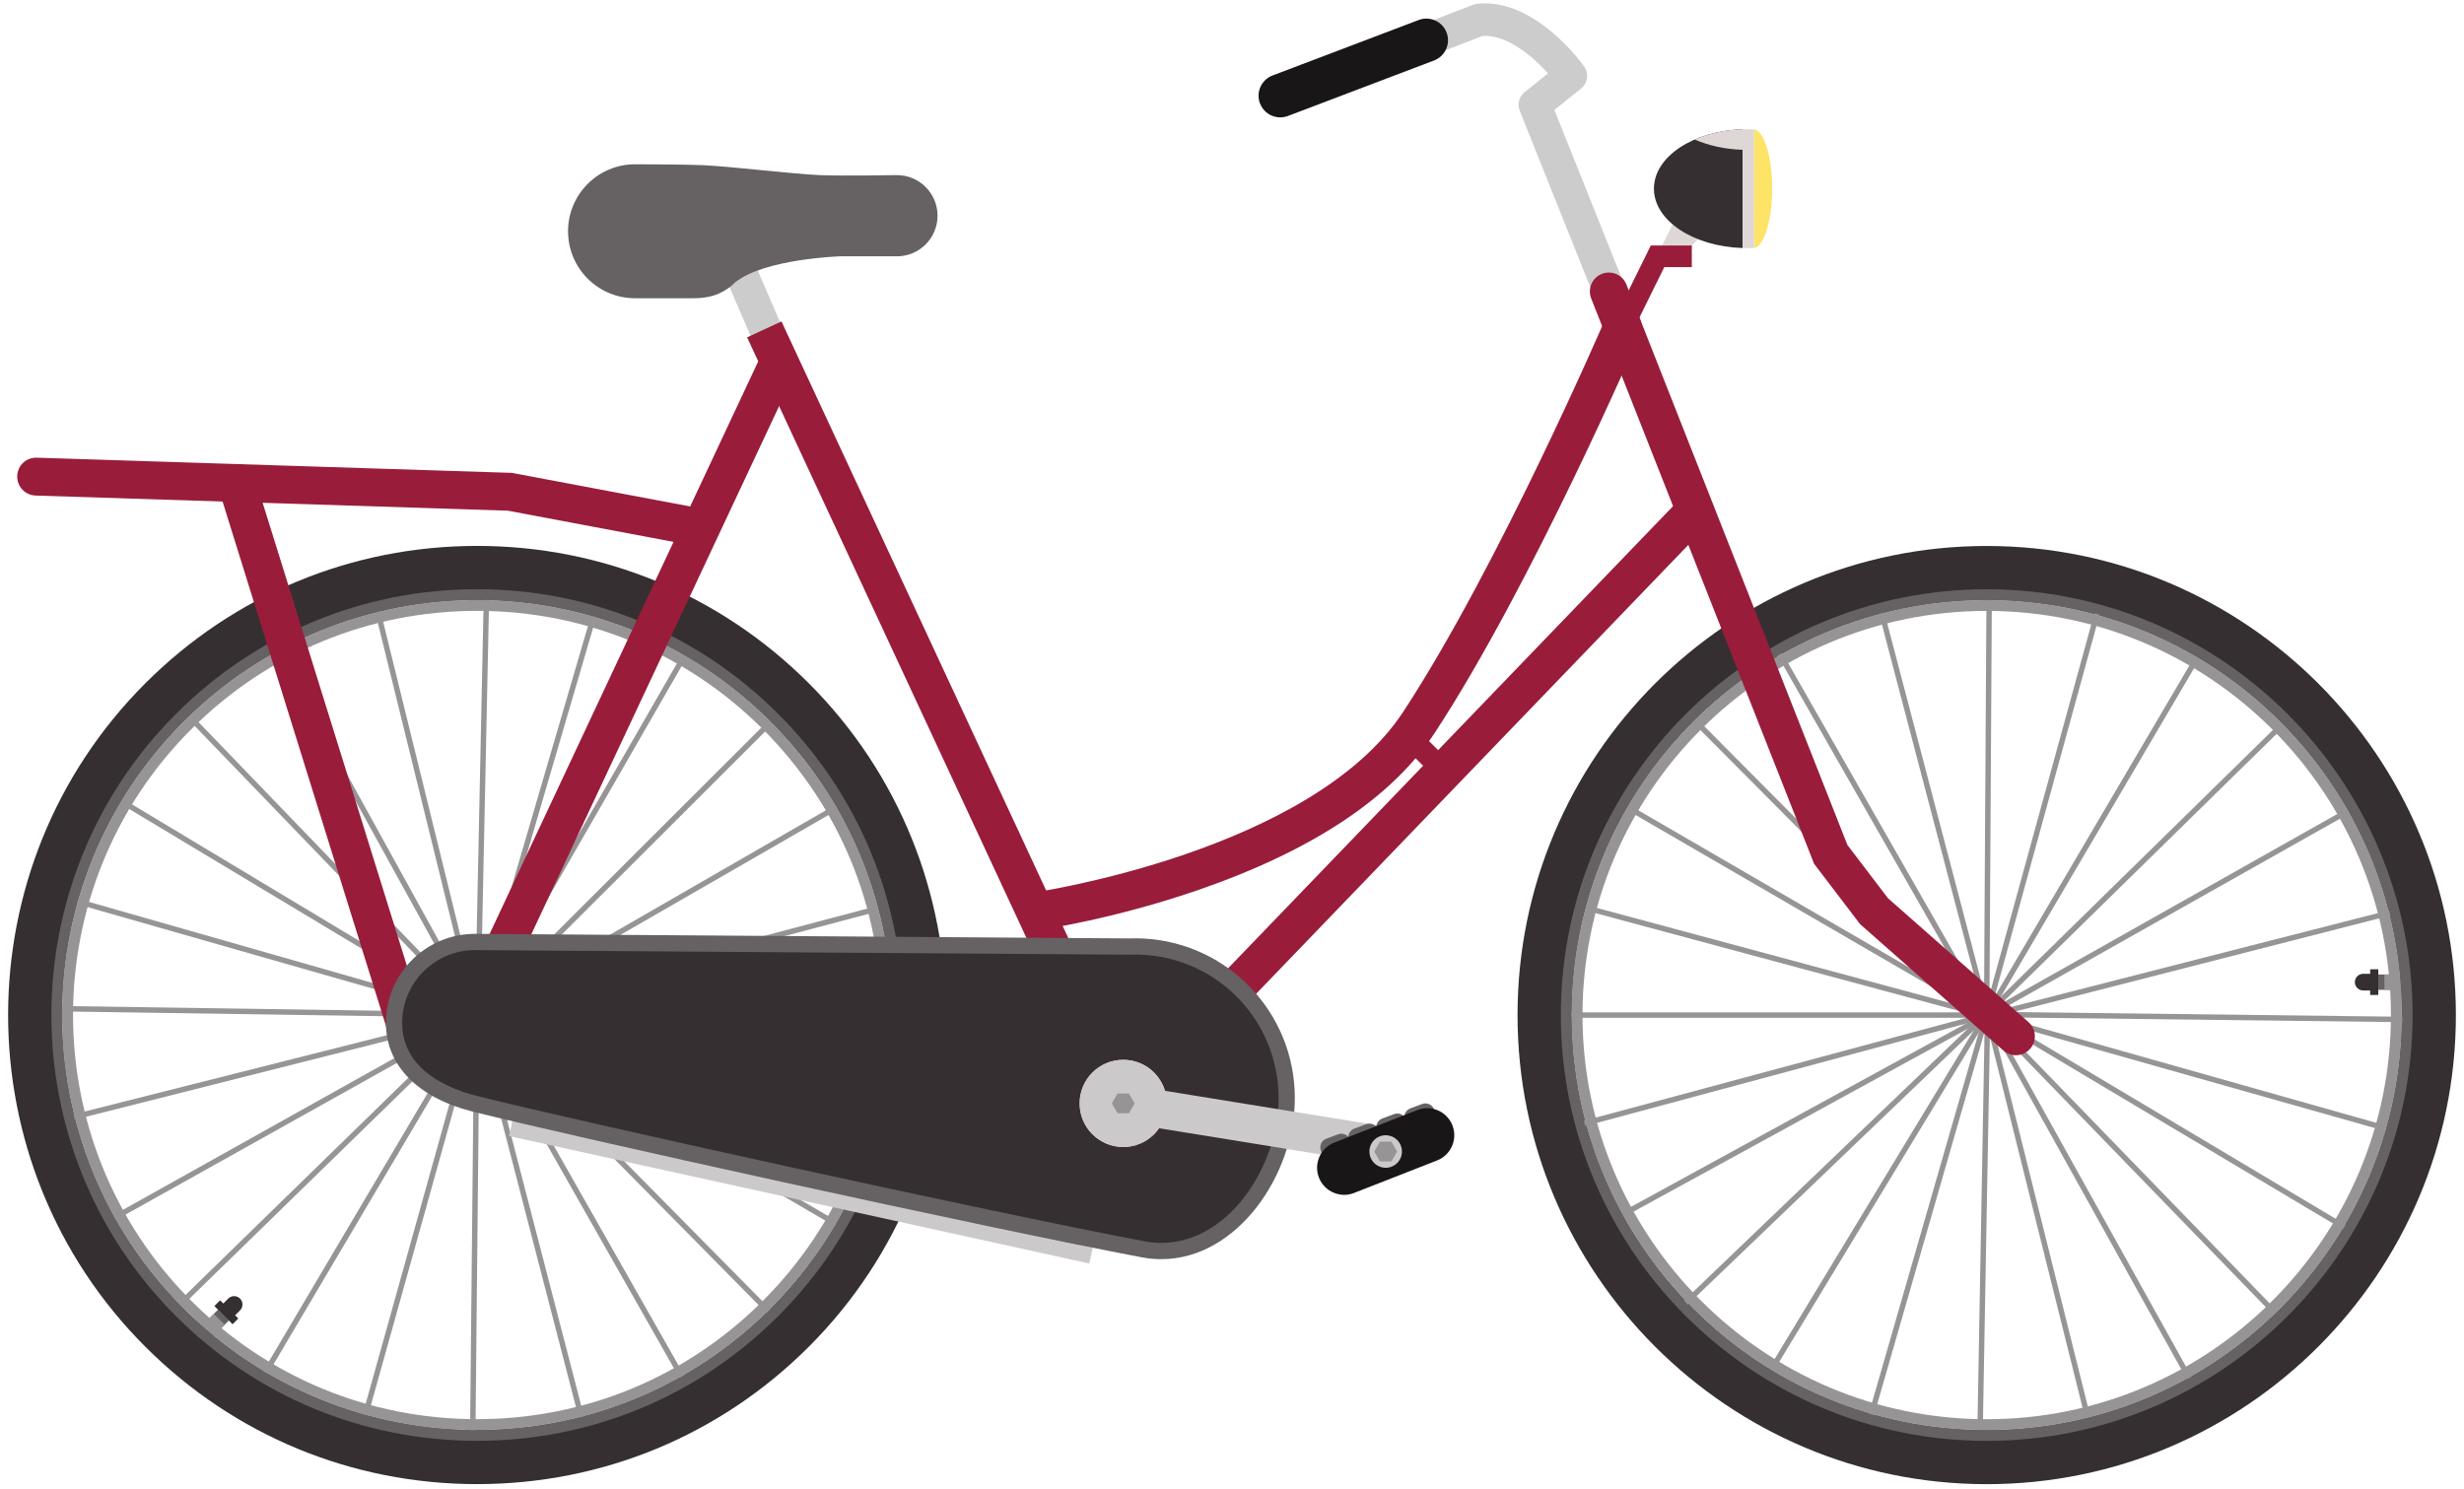 <?xml version="1.0" encoding="utf-8"?>
<!-- Generator: Adobe Illustrator 17.1.0, SVG Export Plug-In . SVG Version: 6.00 Build 0)  -->
<!DOCTYPE svg PUBLIC "-//W3C//DTD SVG 1.1//EN" "http://www.w3.org/Graphics/SVG/1.1/DTD/svg11.dtd">
<svg version="1.1" id="Layer_1" xmlns:x="http://ns.adobe.com/Extensibility/1.0/" xmlns:i="http://ns.adobe.com/AdobeIllustrator/10.0/" xmlns:graph="http://ns.adobe.com/Graphs/1.0/"
	 xmlns="http://www.w3.org/2000/svg" xmlns:xlink="http://www.w3.org/1999/xlink" xmlns:a="http://ns.adobe.com/AdobeSVGViewerExtensions/3.0/"
	 x="0px" y="0px" viewBox="0 0 460 278" enable-background="new 0 0 460 278" xml:space="preserve">
<g>
	<g>
		
			<rect x="38.736" y="244.919" transform="matrix(0.707 0.707 -0.707 0.707 186.5 43.975)" fill="#666163" width="2.864" height="4.387"/>
		
			<rect x="37.932" y="245.723" transform="matrix(0.707 0.707 -0.707 0.707 186.833 44.779)" fill="#979496" width="2.864" height="4.387"/>
		<path fill="#352F31" d="M89.064,112.038c19.83,0,39.66,7.565,54.789,22.694c30.259,30.259,30.259,79.319,0,109.578
			c-15.13,15.13-34.959,22.694-54.789,22.694s-39.66-7.565-54.789-22.694c-30.259-30.259-30.259-79.319,0-109.578
			C49.404,119.603,69.234,112.038,89.064,112.038 M89.064,101.932c-23.396,0-45.392,9.111-61.936,25.655
			c-34.151,34.151-34.151,89.72,0,123.871c16.544,16.544,38.539,25.655,61.936,25.655s45.392-9.111,61.936-25.655
			c34.151-34.151,34.151-89.72,0-123.871C134.456,111.043,112.46,101.932,89.064,101.932L89.064,101.932z"/>
		<path fill="#666163" d="M89.064,112.038c19.83,0,39.66,7.565,54.789,22.694c30.259,30.259,30.259,79.319,0,109.578
			c-15.13,15.13-34.959,22.694-54.789,22.694s-39.66-7.565-54.789-22.694c-30.259-30.259-30.259-79.319,0-109.578
			C49.404,119.603,69.234,112.038,89.064,112.038 M89.064,110.017c-21.237,0-41.202,8.27-56.219,23.287
			c-30.999,30.999-30.999,81.438,0,112.437c15.017,15.017,34.982,23.287,56.219,23.287c21.237,0,41.202-8.27,56.219-23.287
			c15.017-15.016,23.286-34.982,23.286-56.218s-8.27-41.202-23.286-56.219C130.266,118.287,110.3,110.017,89.064,110.017
			L89.064,110.017z"/>
		
			<rect x="107.898" y="117.197" transform="matrix(0.867 0.499 -0.499 0.867 92.294 -33.292)" fill="#979496" width="1.011" height="77.497"/>
		
			<rect x="115.958" y="123.374" transform="matrix(0.707 0.708 -0.708 0.707 148.885 -34.845)" fill="#979496" width="1.011" height="77.497"/>
		
			<rect x="122.136" y="131.434" transform="matrix(0.499 0.866 -0.866 0.499 208.814 -21.069)" fill="#979496" width="1.01" height="77.497"/>
		
			<rect x="126.007" y="140.822" transform="matrix(0.256 0.967 -0.967 0.256 267.665 11.265)" fill="#979496" width="1.011" height="77.497"/>
		
			<rect x="89.063" y="189.137" transform="matrix(1 0.003 -0.003 1 0.586 -0.394)" fill="#979496" width="77.498" height="1.011"/>
		
			<rect x="87.702" y="199.2" transform="matrix(0.965 0.263 -0.263 0.965 56.925 -26.211)" fill="#979496" width="77.498" height="1.011"/>
		
			<rect x="83.772" y="208.564" transform="matrix(0.863 0.504 -0.504 0.863 122.195 -33.255)" fill="#979496" width="77.497" height="1.011"/>
		
			<rect x="77.545" y="216.585" transform="matrix(0.703 0.712 -0.712 0.703 189.021 -18.203)" fill="#979496" width="77.497" height="1.01"/>
		
			<rect x="69.447" y="222.713" transform="matrix(0.494 0.87 -0.87 0.494 248.885 18.917)" fill="#979496" width="77.497" height="1.01"/>
		
			<rect x="60.036" y="226.526" transform="matrix(0.251 0.968 -0.968 0.251 293.775 74.453)" fill="#979496" width="77.497" height="1.011"/>
		
			<rect x="88.199" y="189.521" transform="matrix(1 0.01 -0.01 1 2.229 -0.854)" fill="#979496" width="1.011" height="77.497"/>
		
			<rect x="78.145" y="188.097" transform="matrix(0.963 0.269 -0.269 0.963 63.933 -12.796)" fill="#979496" width="1.011" height="77.497"/>
		
			<rect x="68.806" y="184.11" transform="matrix(0.861 0.509 -0.509 0.861 123.057 -4.257)" fill="#979496" width="1.011" height="77.497"/>
		
			<rect x="60.823" y="177.833" transform="matrix(0.698 0.716 -0.716 0.698 173.54 21.447)" fill="#979496" width="1.01" height="77.497"/>
		
			<rect x="54.745" y="169.697" transform="matrix(0.488 0.873 -0.873 0.488 210.222 58.492)" fill="#979496" width="1.011" height="77.497"/>
		
			<rect x="50.99" y="160.262" transform="matrix(0.245 0.97 -0.97 0.245 231.842 100.36)" fill="#979496" width="1.01" height="77.497"/>
		
			<rect x="11.571" y="188.419" transform="matrix(1 0.015 -0.015 1 2.922 -0.754)" fill="#979496" width="77.497" height="1.011"/>
		
			<rect x="13.057" y="178.373" transform="matrix(0.962 0.275 -0.275 0.962 51.129 -7.35)" fill="#979496" width="77.497" height="1.01"/>
		
			<rect x="17.102" y="169.058" transform="matrix(0.857 0.515 -0.515 0.857 95.317 -4.544)" fill="#979496" width="77.497" height="1.011"/>
		
			<rect x="23.428" y="161.115" transform="matrix(0.694 0.72 -0.72 0.694 135.412 4.701)" fill="#979496" width="77.497" height="1.011"/>
		
			<rect x="31.6" y="155.087" transform="matrix(0.483 0.876 -0.876 0.483 172.615 18.845)" fill="#979496" width="77.498" height="1.011"/>
		
			<rect x="41.058" y="151.39" transform="matrix(0.239 0.971 -0.971 0.239 208.24 38.113)" fill="#979496" width="77.497" height="1.011"/>
		
			<rect x="89.396" y="112.034" transform="matrix(1 0.021 -0.021 1 3.253 -1.893)" fill="#979496" width="1.011" height="77.497"/>
		
			<rect x="99.432" y="113.582" transform="matrix(0.96 0.281 -0.281 0.96 46.766 -21.924)" fill="#979496" width="1.011" height="77.497"/>
		<path fill="#352F31" d="M43.893,245.592l0.92-0.92c0.608-0.608,0.608-1.595,0-2.204s-1.595-0.609-2.204,0l-0.92,0.92l-0.595-0.595
			l-1.072,1.072l0.595,0.595l2.204,2.204l0.595,0.595l1.072-1.072L43.893,245.592z"/>
		<path fill="#979496" d="M89.064,114.06c20.157,0,39.107,7.849,53.36,22.102c14.253,14.253,22.102,33.203,22.102,53.36
			c0,20.157-7.849,39.107-22.102,53.36c-14.253,14.253-33.203,22.102-53.36,22.102s-39.107-7.849-53.36-22.102
			c-29.423-29.423-29.423-77.297,0-106.72C49.957,121.909,68.907,114.06,89.064,114.06 M89.064,112.038
			c-19.83,0-39.66,7.565-54.789,22.694c-30.259,30.259-30.259,79.319,0,109.578c15.13,15.13,34.959,22.694,54.789,22.694
			s39.66-7.565,54.789-22.694c30.259-30.259,30.259-79.319,0-109.578C128.723,119.603,108.894,112.038,89.064,112.038
			L89.064,112.038z"/>
	</g>
	<g>
		<rect x="443.999" y="181.953" fill="#666163" width="4.387" height="2.864"/>
		<rect x="445.136" y="181.953" fill="#979496" width="4.387" height="2.864"/>
		<path fill="#352F31" d="M370.895,112.049c42.793,0,77.484,34.691,77.484,77.484c0,42.793-34.691,77.484-77.484,77.484
			s-77.484-34.691-77.484-77.484C293.411,146.74,328.102,112.049,370.895,112.049 M370.895,101.943
			c-48.297,0-87.59,39.293-87.59,87.59c0,48.297,39.293,87.59,87.59,87.59c48.297,0,87.59-39.293,87.59-87.59
			C458.485,141.235,419.193,101.943,370.895,101.943L370.895,101.943z"/>
		<path fill="#666163" d="M370.895,112.049c42.793,0,77.484,34.691,77.484,77.484c0,42.793-34.691,77.484-77.484,77.484
			s-77.484-34.691-77.484-77.484C293.411,146.74,328.102,112.049,370.895,112.049 M370.895,110.028
			c-43.839,0-79.505,35.666-79.505,79.505c0,43.839,35.666,79.505,79.505,79.505s79.505-35.666,79.505-79.505
			C450.4,145.694,414.734,110.028,370.895,110.028L370.895,110.028z"/>
		
			<rect x="332.972" y="160.852" transform="matrix(0.26 0.966 -0.966 0.26 439.357 -174.347)" fill="#979496" width="1.01" height="77.497"/>
		<rect x="293.398" y="189.028" fill="#979496" width="77.497" height="1.011"/>
		
			<rect x="294.728" y="178.96" transform="matrix(0.966 0.26 -0.26 0.966 58.081 -80.48)" fill="#979496" width="77.498" height="1.01"/>
		
			<rect x="298.629" y="169.584" transform="matrix(0.865 0.502 -0.502 0.865 130.899 -146.329)" fill="#979496" width="77.497" height="1.011"/>
		
			<rect x="304.832" y="161.543" transform="matrix(0.705 0.709 -0.709 0.705 216.328 -195.881)" fill="#979496" width="77.497" height="1.012"/>
		
			<rect x="312.911" y="155.391" transform="matrix(0.496 0.868 -0.868 0.496 312.417 -226.762)" fill="#979496" width="77.497" height="1.011"/>
		
			<rect x="322.31" y="151.549" transform="matrix(0.254 0.967 -0.967 0.254 416.479 -235.777)" fill="#979496" width="77.497" height="1.01"/>
		
			<rect x="370.629" y="112.037" transform="matrix(1 0.006 -0.006 1 0.888 -2.168)" fill="#979496" width="1.011" height="77.497"/>
		
			<rect x="380.688" y="113.429" transform="matrix(0.964 0.265 -0.265 0.964 54.066 -95.721)" fill="#979496" width="1.01" height="77.498"/>
		
			<rect x="390.04" y="117.387" transform="matrix(0.862 0.507 -0.507 0.862 133.085 -176.457)" fill="#979496" width="1.01" height="77.498"/>
		
			<rect x="398.042" y="123.639" transform="matrix(0.7 0.714 -0.714 0.7 235.395 -235.847)" fill="#979496" width="1.01" height="77.498"/>
		
			<rect x="404.144" y="131.756" transform="matrix(0.491 0.871 -0.871 0.491 354.457 -265.722)" fill="#979496" width="1.011" height="77.498"/>
		
			<rect x="407.929" y="141.18" transform="matrix(0.248 0.969 -0.969 0.248 481.642 -260.337)" fill="#979496" width="1.011" height="77.497"/>
		
			<rect x="370.892" y="189.506" transform="matrix(1 0.012 -0.012 1 2.377 -5.042)" fill="#979496" width="77.498" height="1.011"/>
		
			<rect x="369.437" y="199.556" transform="matrix(0.962 0.272 -0.272 0.962 69.718 -103.384)" fill="#979496" width="77.497" height="1.011"/>
		
			<rect x="365.421" y="208.884" transform="matrix(0.859 0.512 -0.512 0.859 164.389 -177.525)" fill="#979496" width="77.497" height="1.01"/>
		
			<rect x="359.12" y="216.847" transform="matrix(0.696 0.718 -0.718 0.696 276.95 -219.592)" fill="#979496" width="77.497" height="1.01"/>
		
			<rect x="350.966" y="222.9" transform="matrix(0.486 0.874 -0.874 0.486 395.724 -225.762)" fill="#979496" width="77.497" height="1.01"/>
		
			<rect x="341.52" y="226.625" transform="matrix(0.242 0.97 -0.97 0.242 508.668 -196.786)" fill="#979496" width="77.497" height="1.011"/>
		
			<rect x="369.672" y="189.526" transform="matrix(1 0.018 -0.018 1 4.29 -6.815)" fill="#979496" width="1.011" height="77.498"/>
		
			<rect x="359.631" y="188.01" transform="matrix(0.961 0.277 -0.277 0.961 76.831 -90.82)" fill="#979496" width="1.011" height="77.496"/>
		
			<rect x="350.329" y="183.936" transform="matrix(0.855 0.518 -0.518 0.855 166.182 -149.574)" fill="#979496" width="1.011" height="77.497"/>
		
			<rect x="342.405" y="177.586" transform="matrix(0.692 0.722 -0.722 0.692 261.606 -180.878)" fill="#979496" width="1.01" height="77.497"/>
		
			<rect x="336.403" y="169.394" transform="matrix(0.48 0.877 -0.877 0.48 357.937 -187.317)" fill="#979496" width="1.011" height="77.497"/>
		<path fill="#352F31" d="M442.483,181.826h-1.302c-0.861,0-1.558,0.698-1.558,1.558c0,0.861,0.698,1.558,1.558,1.558h1.302v0.842
			h1.516v-0.842v-3.116v-0.842h-1.516V181.826z"/>
		<path fill="#979496" d="M370.895,114.07c41.61,0,75.462,33.852,75.462,75.462c0,41.61-33.852,75.462-75.462,75.462
			s-75.462-33.852-75.462-75.462C295.433,147.923,329.285,114.07,370.895,114.07 M370.895,112.049
			c-42.793,0-77.484,34.691-77.484,77.484c0,42.793,34.691,77.484,77.484,77.484s77.484-34.691,77.484-77.484
			C448.379,146.74,413.688,112.049,370.895,112.049L370.895,112.049z"/>
	</g>
	<g>
		
			<rect x="97.478" y="205.178" transform="matrix(0.977 0.214 -0.214 0.977 49.43 -27.502)" fill="#352F31" width="107.865" height="17.571"/>
		<path fill="#CCC9CA" d="M203.357,235.921L95.043,212.129l4.42-20.123l108.314,23.791L203.357,235.921z M98.654,209.818
			l102.391,22.491l3.12-14.2l-102.391-22.491L98.654,209.818z"/>
	</g>
	<path fill="#991C3B" d="M130.055,101.928c-0.217,0-0.437-0.02-0.659-0.062l-34.599-6.518L6.638,92.528
		c-1.953-0.063-3.485-1.696-3.422-3.649c0.062-1.953,1.661-3.484,3.649-3.423l88.705,2.838l0.269,0.051l34.868,6.569
		c1.92,0.362,3.183,2.211,2.821,4.131C133.207,100.744,131.722,101.928,130.055,101.928z"/>
	<path fill="#991C3B" d="M83.561,197.435h-9.677L40.804,91.242c-0.581-1.865,0.46-3.848,2.325-4.429
		c1.867-0.583,3.849,0.46,4.429,2.325l31.531,101.224h4.472c1.954,0,3.537,1.583,3.537,3.537
		C87.098,195.852,85.515,197.435,83.561,197.435z"/>
	<g>
		<circle fill="#F4E4D2" cx="88.668" cy="190.991" r="8.139"/>
		<path fill="#991C3B" d="M88.668,189.926c0.587,0,1.065,0.478,1.065,1.065s-0.478,1.065-1.065,1.065
			c-0.587,0-1.065-0.478-1.065-1.065S88.081,189.926,88.668,189.926 M88.668,182.852c-4.495,0-8.139,3.644-8.139,8.139
			c0,4.495,3.644,8.139,8.139,8.139c4.495,0,8.139-3.644,8.139-8.139C96.808,186.496,93.163,182.852,88.668,182.852L88.668,182.852z
			"/>
	</g>
	
		<rect x="132.882" y="56.103" transform="matrix(0.396 0.918 -0.918 0.396 139.974 -94.546)" fill="#CCCCCC" width="17.958" height="6.064"/>
	<path fill="#CCCCCC" d="M303.245,69.516l-19.526-48.83c-0.496-1.24-0.122-2.659,0.921-3.493l4.36-3.489
		c-2.794-3.116-7.621-7.275-12.217-6.995l-12.678,4.898l-2.186-5.656l13.079-5.054c0.243-0.095,0.498-0.157,0.758-0.185
		c10.752-1.2,19.62,11.18,19.993,11.708c0.925,1.31,0.67,3.114-0.583,4.116l-4.982,3.986l18.692,46.742L303.245,69.516z"/>
	<g>
		<line fill="#F4E4D2" x1="91.157" y1="183.242" x2="144.705" y2="69.082"/>
		<path fill="#991C3B" d="M91.154,186.78c-0.503,0-1.014-0.107-1.5-0.335c-1.768-0.83-2.529-2.936-1.7-4.705l53.549-114.161
			c0.829-1.768,2.934-2.532,4.705-1.7c1.768,0.83,2.529,2.936,1.7,4.705L94.359,184.745C93.758,186.028,92.484,186.78,91.154,186.78
			z"/>
	</g>
	<polygon fill="#991C3B" points="208.862,212.197 139.477,62.994 145.891,60.011 210.924,199.855 315.484,91.238 320.581,96.144 	
		"/>
	<path fill="#991C3B" d="M376.347,197.031c-0.831,0-1.666-0.292-2.339-0.885l-26.741-23.577l-8.595-11.279l-0.179-0.456
		L297.056,55.725c-0.716-1.818,0.176-3.872,1.994-4.589c1.819-0.715,3.872,0.176,4.588,1.994l41.258,104.652l7.576,9.943
		l26.217,23.114c1.465,1.292,1.606,3.527,0.313,4.993C378.302,196.625,377.326,197.031,376.347,197.031z"/>
	<polygon fill="#DFD7D5" points="309.274,47.858 313.822,47.858 319.128,42.552 314.327,37.752 	"/>
	<path fill="#991C3B" d="M193.476,173.685c-1.732,0-3.245-1.274-3.497-3.039c-0.276-1.933,1.069-3.724,3.002-4.001
		c0.517-0.074,51.938-7.691,69.032-33.808c17.811-27.212,37.467-72.801,37.664-73.258c0.77-1.796,2.851-2.625,4.646-1.854
		s2.626,2.851,1.854,4.646c-0.199,0.463-20.094,46.61-38.245,74.34c-7.984,12.2-22.915,22.13-44.377,29.517
		c-15.737,5.417-29.02,7.342-29.578,7.421C193.81,173.674,193.642,173.685,193.476,173.685z"/>
	<polygon fill="#991C3B" points="305.528,60.374 301.902,58.587 308.186,45.837 315.844,45.837 315.844,49.879 310.7,49.879 	"/>
	<g>
		<path fill="#352F31" d="M88.668,206.097c-8.091-2.035-15.106-6.763-15.106-15.106s6.763-15.106,15.106-15.106l122.298,0.856
			c0.315-0.01,0.63-0.024,0.948-0.024c0.508,0,1.012,0.015,1.514,0.041h0.002v0c14.924,0.788,26.782,13.137,26.782,28.257
			c0,15.12-12.099,31.039-26.782,28.257C183.737,227.646,107.143,210.742,88.668,206.097z"/>
		<path fill="#666163" d="M216.794,235.108c-1.209,0-2.436-0.116-3.646-0.346c-29.792-5.645-106.454-22.57-124.849-27.195
			c-10.329-2.597-16.253-8.638-16.253-16.576c0-9.165,7.457-16.622,16.622-16.622l122.309,0.855l0.147-0.006
			c0.794-0.026,1.595-0.016,2.384,0.026c15.826,0.836,28.221,13.913,28.221,29.771C241.729,219.22,231.065,235.108,216.794,235.108z
			 M88.657,177.402c-7.482,0-13.579,6.096-13.579,13.59c0,8.811,8.746,12.325,13.959,13.636
			c18.367,4.618,94.922,21.518,124.675,27.156c1.024,0.194,2.061,0.293,3.081,0.293c12.536,0,21.903-14.286,21.903-27.06
			c0-14.246-11.133-25.992-25.346-26.743c-0.706-0.037-1.418-0.048-2.123-0.024l-0.214,0.007L88.657,177.402z"/>
	</g>
	
		<rect x="261.657" y="138.768" transform="matrix(0.707 0.707 -0.707 0.707 177.568 -147.062)" fill="#991C3B" width="9.255" height="4.043"/>
	<path fill="#191617" d="M239.003,21.919c-1.631,0-3.167-0.994-3.78-2.609c-0.793-2.087,0.257-4.422,2.344-5.214l27.282-10.36
		c2.084-0.791,4.422,0.257,5.214,2.344c0.793,2.087-0.257,4.422-2.344,5.214l-27.282,10.36
		C239.965,21.834,239.48,21.919,239.003,21.919z"/>
	<g>
		<path fill="#352F31" d="M325.325,24.138c-9.215,0.283-16.557,5.131-16.557,11.087c0,5.957,7.342,10.805,16.557,11.087V24.138z"/>
		<path fill="#FDE466" d="M327.472,46.313c1.877-0.283,3.373-5.131,3.373-11.087c0-5.957-1.496-10.805-3.373-11.087V46.313z"/>
		<path fill="#DFD7D5" d="M325.325,24.138c-3.308,0.102-6.365,0.799-8.937,1.917c2.572,1.118,5.63,1.815,8.937,1.917v18.342h2.146
			V24.138H325.325z"/>
	</g>
	<g>
		<circle fill="#F4E4D2" cx="209.694" cy="206.026" r="8.139"/>
		<path fill="#CCC9CA" d="M209.694,204.961c0.587,0,1.065,0.478,1.065,1.065s-0.478,1.065-1.065,1.065s-1.065-0.478-1.065-1.065
			S209.107,204.961,209.694,204.961 M209.694,197.886c-4.495,0-8.139,3.644-8.139,8.139c0,4.495,3.644,8.139,8.139,8.139
			c4.495,0,8.139-3.644,8.139-8.139C217.834,201.531,214.19,197.886,209.694,197.886L209.694,197.886z"/>
	</g>
	<g>
		<line fill="#F4E4D2" x1="209.893" y1="206.026" x2="256.636" y2="213.606"/>
		<path fill="#CCC9CA" d="M256.64,217.144c-0.188,0-0.379-0.015-0.57-0.046l-46.743-7.58c-1.928-0.312-3.238-2.129-2.926-4.058
			c0.312-1.928,2.13-3.238,4.057-2.925l46.743,7.58c1.928,0.312,3.238,2.129,2.926,4.058
			C259.846,215.909,258.344,217.144,256.64,217.144z"/>
	</g>
	<g>
		<path fill="#666163" d="M252.049,212.822c0.333,0.899-0.126,1.897-1.026,2.23l-2.201,0.814c-0.899,0.333-1.897-0.126-2.23-1.026
			l0,0c-0.333-0.899,0.126-1.897,1.026-2.23l2.201-0.814C250.718,211.463,251.716,211.923,252.049,212.822L252.049,212.822z"/>
		<path fill="#666163" d="M257.277,210.934c0.333,0.899-0.126,1.897-1.026,2.23l-2.201,0.814c-0.899,0.333-1.897-0.126-2.23-1.026
			l0,0c-0.333-0.899,0.126-1.897,1.026-2.23l2.201-0.814C255.946,209.576,256.944,210.035,257.277,210.934L257.277,210.934z"/>
		<path fill="#666163" d="M262.505,209.047c0.333,0.899-0.126,1.897-1.026,2.23l-2.201,0.814c-0.899,0.333-1.897-0.126-2.23-1.026
			l0,0c-0.333-0.899,0.126-1.897,1.026-2.23l2.201-0.814C261.174,207.688,262.173,208.148,262.505,209.047L262.505,209.047z"/>
		<path fill="#666163" d="M267.734,207.159c0.333,0.899-0.126,1.897-1.026,2.23l-2.201,0.814c-0.899,0.333-1.897-0.126-2.23-1.026
			l0,0c-0.333-0.899,0.126-1.897,1.026-2.23l2.201-0.814C266.403,205.801,267.401,206.26,267.734,207.159L267.734,207.159z"/>
	</g>
	<g>
		<line fill="#F4E4D2" x1="250.937" y1="218.046" x2="266.443" y2="211.973"/>
		<path fill="#191617" d="M250.939,223.101c-2.019,0-3.926-1.219-4.707-3.212c-1.018-2.599,0.264-5.531,2.862-6.549l15.506-6.074
			c2.598-1.019,5.53,0.264,6.548,2.862c1.018,2.599-0.264,5.531-2.862,6.549l-15.506,6.074
			C252.175,222.989,251.551,223.101,250.939,223.101z"/>
	</g>
	<path fill="#666163" d="M131.3,30.843c5.438,0.268,16.26,1.59,21.698,1.855c3.608,0.176,14.448,0,14.448,0
		c4.186,0,7.58,3.394,7.58,7.58s-3.394,7.58-7.58,7.58h-10.558c0,0-14.203,0.442-19.681,4.892l-0.82,0.757
		c-2.105,1.61-4.177,2.183-7.032,2.183c-2.7,0-8.1,0-10.799,0c-6.907,0-12.507-5.6-12.507-12.507s5.6-12.507,12.507-12.507
		C118.555,30.677,128.117,30.687,131.3,30.843z"/>
	<polygon fill="#979496" points="208.627,207.874 207.56,206.026 208.627,204.178 210.761,204.178 211.828,206.026 210.761,207.874 
			"/>
	<circle fill="#CCC9CA" cx="258.69" cy="215.009" r="3.037"/>
	<polygon fill="#979496" points="257.623,216.857 256.557,215.009 257.623,213.161 259.757,213.161 260.824,215.009 
		259.757,216.857 	"/>
</g>
</svg>
